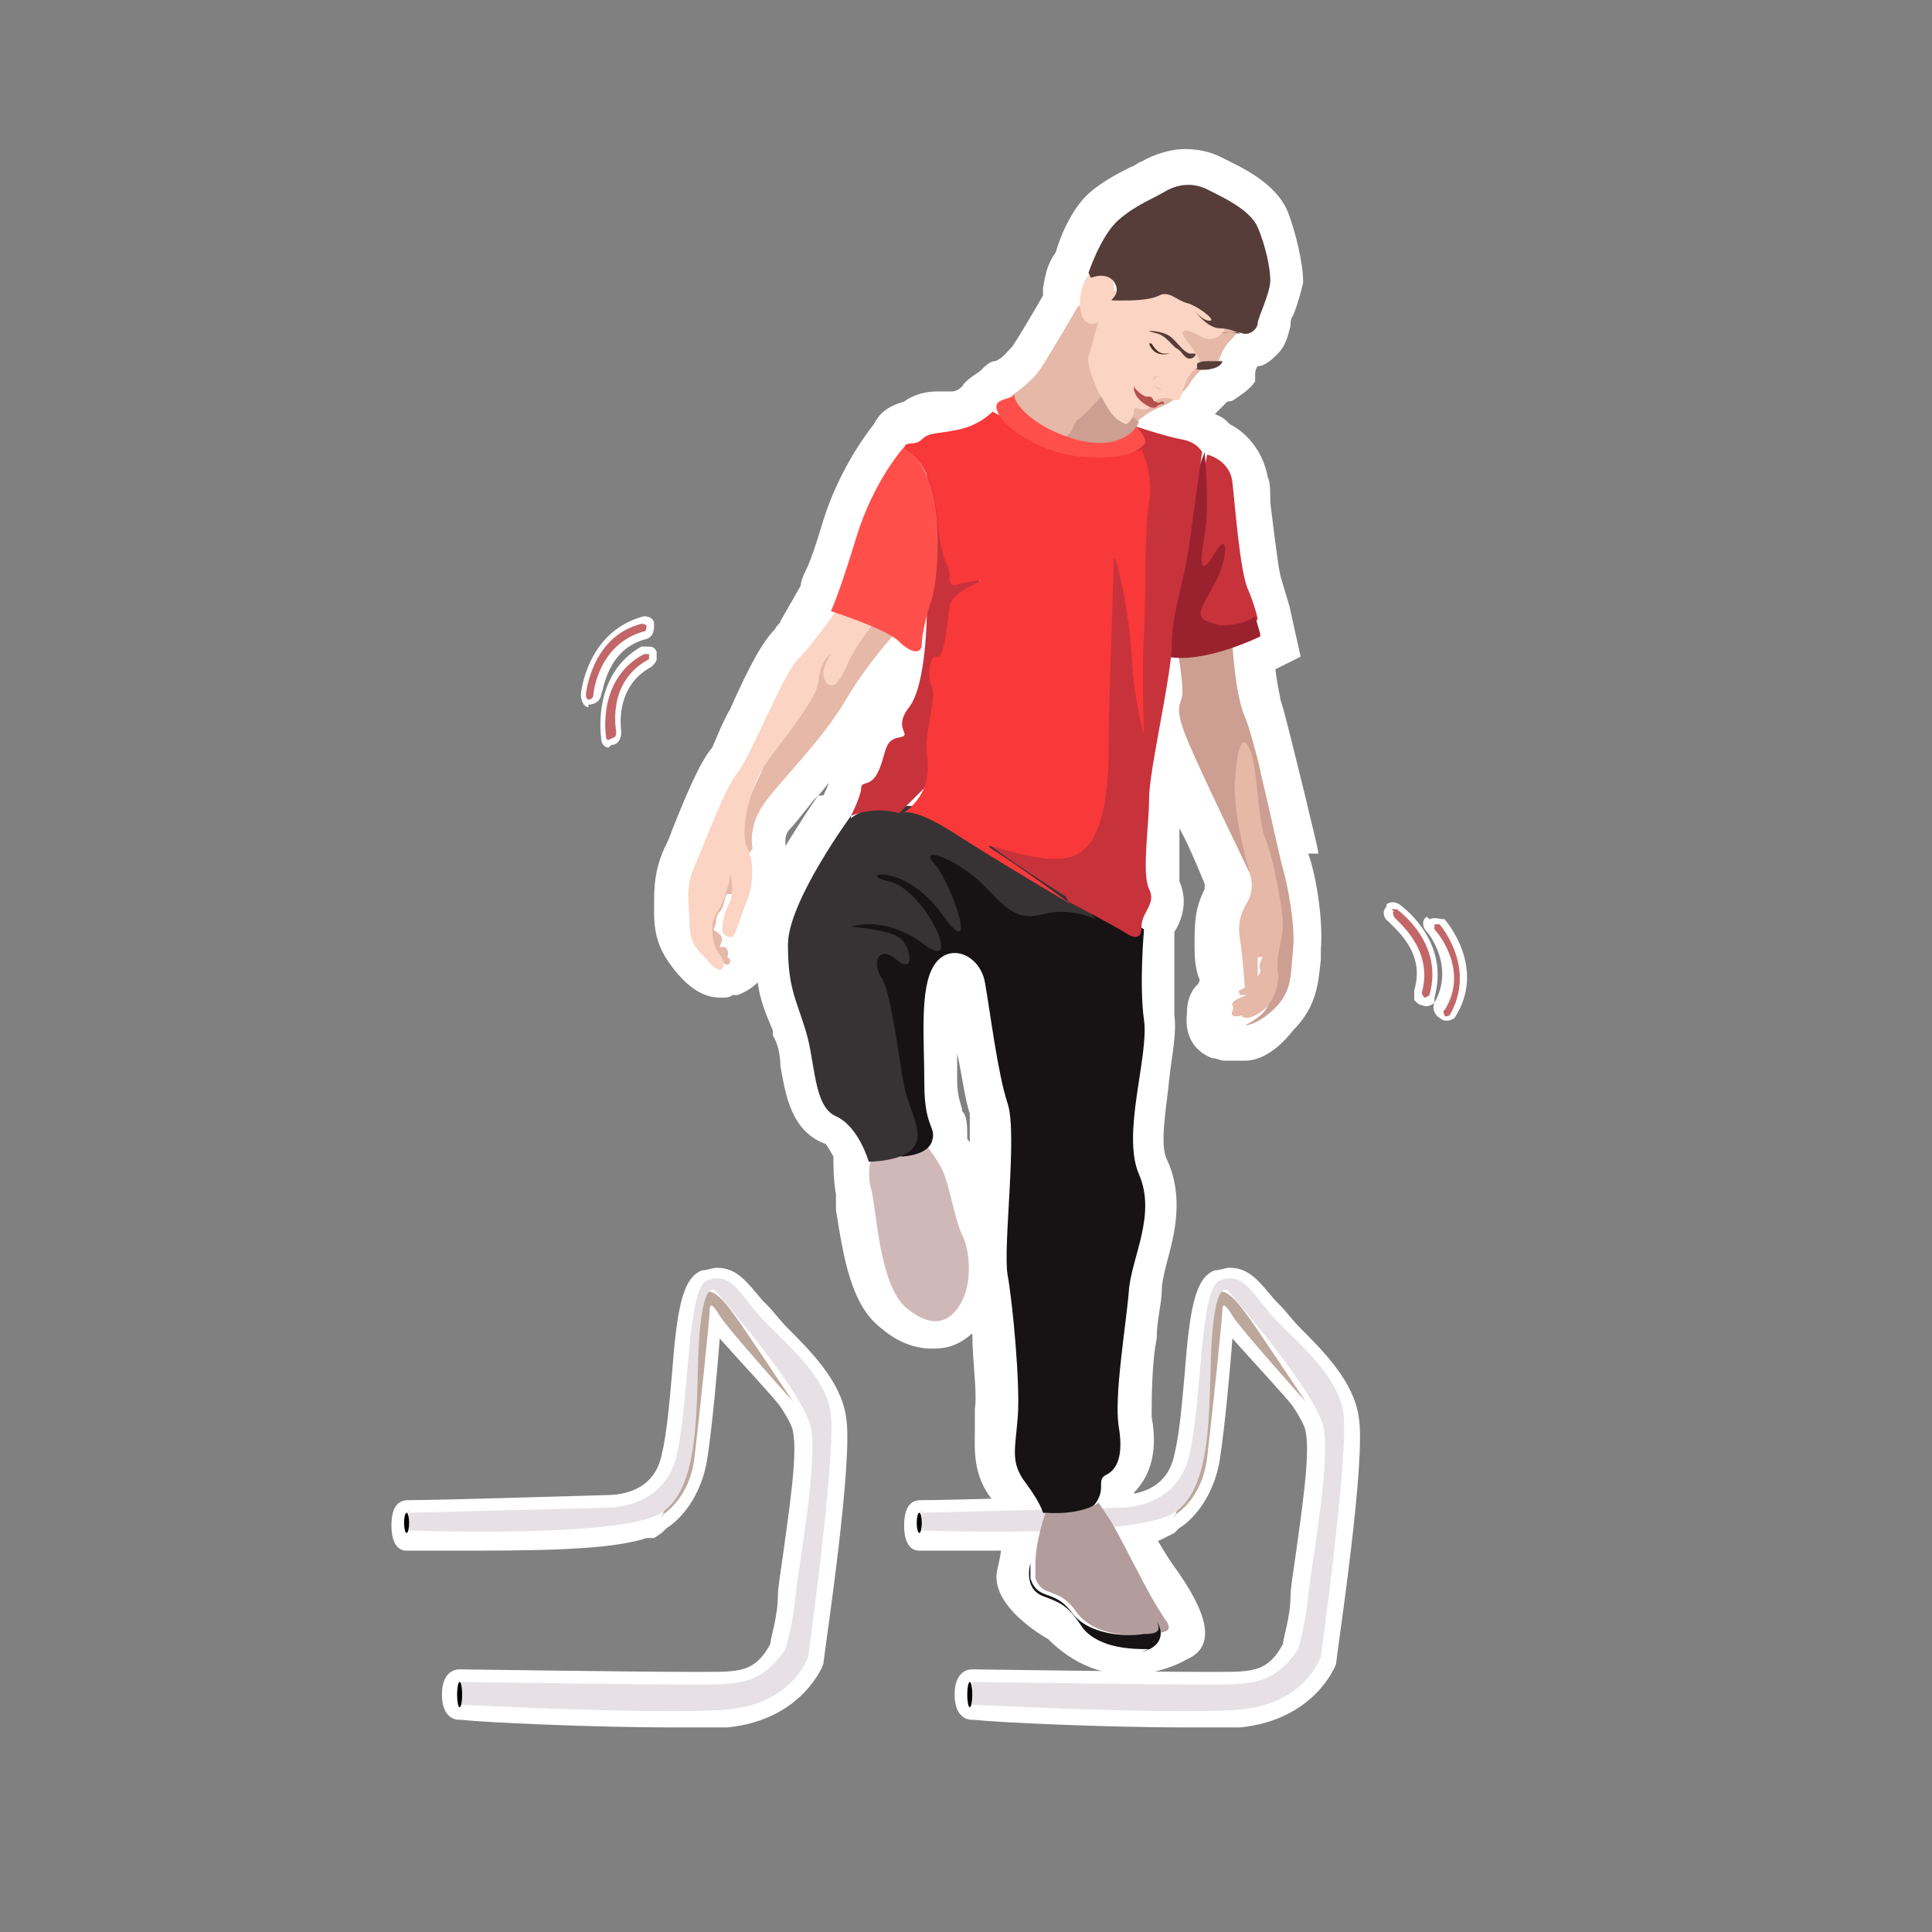 <?xml version="1.0" encoding="UTF-8"?>
<svg id="Livello_1" data-name="Livello 1" xmlns="http://www.w3.org/2000/svg" version="1.1" viewBox="0 0 76.5 76.5">
  <rect x="0" y="0" width="76.5" height="76.5" fill="#808080" stroke="none"/>
  <defs>
    <style>
      .cls-1 {
        fill: #373334;
      }

      .cls-1, .cls-2, .cls-3, .cls-4, .cls-5, .cls-6, .cls-7, .cls-8, .cls-9, .cls-10, .cls-11, .cls-12, .cls-13, .cls-14, .cls-15, .cls-16, .cls-17, .cls-18, .cls-19 {
        stroke-width: 0px;
      }

      .cls-2 {
        fill: #f93839;
      }

      .cls-3 {
        fill: #ff4f4b;
      }

      .cls-4 {
        fill: #d1b8b8;
      }

      .cls-5 {
        fill: #e7e1e5;
      }

      .cls-6 {
        fill: #c8323b;
      }

      .cls-7 {
        fill: #b29d9c;
      }

      .cls-8 {
        fill: #99222e;
      }

      .cls-9 {
        fill: #fbd4c3;
      }

      .cls-10 {
        fill: #000;
      }

      .cls-11 {
        fill: #452e20;
      }

      .cls-12 {
        fill: #cc9f92;
      }

      .cls-13 {
        fill: #e5b8a8;
      }

      .cls-14 {
        fill: #563d39;
      }

      .cls-15 {
        fill: #b4504e;
      }

      .cls-16 {
        fill: #c36667;
      }

      .cls-17 {
        fill: #bba79c;
      }

      .cls-18 {
        fill: #fff;
      }

      .cls-19 {
        fill: #171314;
      }
    </style>
  </defs>
  <path class="cls-18" d="M52.2,33.8c0-.2-.3-1.3-.5-2.2-.5-2-.8-3.3-1-3.9,0-.1-.1-.4-.2-1.2,0,0,1-.5,1-.5l-.4-1.8h0c0-.1-.2-.7-.4-1.4-.1-.4-.3-2.1-.4-2.9,0-.4,0-.8-.1-1-.2-1.1-.9-1.8-1.5-2.1-.2-.2-.3-.3-.6-.4,0,0,.2-.2.3-.3,0,0,.1-.1.2-.2,0,0,.2,0,.3-.1.3-.2.6-.4.8-.7h0c0,0,0-.3,0-.3,0,0,0-.2.1-.3.3,0,.6-.3.8-.5.3-.3.4-.7.5-1.1,0-.1,0-.3.1-.4.2-.5.3-.9.4-1.3,0-.8-.3-2-.6-2.8-.5-1.2-1.9-1.8-2.7-2.2-.4-.2-.9-.3-1.4-.3s-1.2.2-1.7.5c-.1,0-.3.2-.4.2-.4.2-1,.5-1.5.9-.8.6-1.3,1.8-1.5,2.5-.3.4-.4.8-.5,1.4,0,.1,0,.2,0,.3-.4.7-1,1.7-1.2,2-.2.2-.4.5-.7.6-.2,0-.4.2-.6.4-.3.2-.6.4-.7.6,0,0-.2.2-.4.2-.3,0-.5,0-.6,0-.4,0-.9.1-1.3.4-.7.2-1,.5-1.2.9-.4.5-1.4,1.9-2,3.8-.3,1-.5,1.6-.7,2-.2.4-.2.6-.2.6l-.8,1.4c0,.1-.2.2-.2.3-.5.5-1,1.4-1.8,3.2-.3.5-.6,1.3-.7,1.5-.5.6-1,1.8-1.6,3.3-.1.3-.2.5-.3.7-.4.9-.4,1.6-.4,2.2,0,.1,0,.3,0,.4,0,1.2.5,1.8.8,2.2.4.5,1,1.1,1.8,1.1h.2c0,0,.2,0,.3-.1h.2c.3-.1.6-.3.8-.5.1.7.3,1.2.6,1.9v.2c.2.3.3.8.3,1.2.2,1.1.4,2.6,1.8,3.1,0,0,.2.3.3.5,0,.4,0,.9.1,1.5,0,.1,0,.4,0,.6.3,1.9.6,3.8,1.8,4.7.7.6,1.4.8,2,.8s1-.1,1.6-.6c0,1.1.2,2.3.1,3,0,.3,0,.5,0,.8,0,.8-.1,1.8.7,2.8.1,1,.6,1.1.2,2.7-.4,1.5,2,2.8,2,2.8,2.6,2.6,5.5.8,5.5.8,1.4-.6.5-2.3-.6-3.8-1-1.5-1.5-2.8-1.5-2.8.5-.5,1-1.4.7-3,0-.6,0-2.1.2-3.1,0-.7.2-1.4.2-1.9,0-.3.1-.7.2-1.1.3-1.1.7-2.6,0-4.1-.3-.6,0-2.1.1-3.2.1-.9.3-1.8.2-2.5,0-1.1,0-2.9,0-3.3,0,0,0,0,0,0,.2-.3.6-1.1.2-2,0-.3,0-1.2,0-1.8,0-.1,0-.2,0-.3.4.7,1,2.2,1,2.2v.2c-.4.8-.4,1.4-.4,2.2,0,.4,0,.9.2,1.4,0,0,0,.1-.1.2-.3.3-.4.7-.4,1.1-.1.8.2,1.5,1,1.8.2,0,.3.1.5.1.2,0,.3,0,.6,0h.2s0,0,0,0c.5,0,1.2-.3,1.9-1.2,1-1,1-2,1.1-2.8v-.4c.1-1.2-.2-3-.5-3.8ZM32.4,31.5c-.3.4-.8,1.2-1.3,2,0,0,0-.2,0-.2,0-.1,0-.3.2-.5.2-.2.5-.6.9-1.1.2-.2.4-.4.6-.7,0,.1-.1.3-.2.5ZM38.5,45.5c0-.1-.1-.3-.2-.4,0-.5,0-.9-.2-1.1,0-.2-.2-.5-.2-1.2,0,0,0-1,0-1.1.2.9.3,1.8.5,2.4,0,.2,0,.8,0,1.4Z"/>
  <g>
    <path class="cls-18" d="M46.9,68.4c-3.1,0-7.5-.2-8.3-.3h-.1c-.3,0-.7-.2-.7-1s.4-1,.7-1c0,0,7.1.1,9,.1h.7c1.4,0,2,0,2.6-1.1,0-.2.3-1.1.3-1.9,0-.3.1-.9.2-1.6.2-1.5.6-4,.4-4.9,0-.1-.1-.4-.5-1-.2-.3-1.6-1.8-2.4-2.7-.1,1.3-.3,3.5-.5,4.8-.3,1.8-1.4,2.6-1.6,2.7h0c0,0-.1.1-.2.2l-.6.3h0c-1.2.2-3.4.4-6.7.4s-2.8,0-2.8,0h0c-.1,0-.6,0-.6-1s.5-1,.7-1h.1c1.1,0,7.6-.2,7.7-.2h0c.5,0,1.9-.1,2.2-1.6.2-.8.3-2,.4-3.1.2-2.6.4-3.9,1.2-4.2.2,0,.4-.1.6-.1.8,0,1.2.6,1.8,1.3l.2.2c.2.2.5.6.8.9.9.9,2.1,2.1,2.3,3.5.3,1.7-.8,8.9-.9,9.8h0c0,0,0,0,0,0,0,0-.8,2.2-3.8,2.5-.5,0-1.2,0-2.1,0Z"/>
    <path class="cls-4" d="M34.5,45.9s-.2.5,0,1.2.3,3.8,1.4,4.7,1.8.5,2.2-.3.3-2,0-2.6-.5-2-.8-2.6-.9-1.3-.9-1.3l-1.9,1Z"/>
    <g>
      <path class="cls-17" d="M46.5,60s1.1-.6,1.3-2.3.6-5.5.6-5.8.1-.3.4.2,2.9,3.4,2.9,3.4c0,0-2.2-3.3-2.3-3.4s-.9-1.4-1.3-.8-.8,7.1-1.1,7.6-.5,1.2-.5,1.2Z"/>
      <path class="cls-5" d="M36.4,59.9c.2,0,7.9-.2,7.9-.2,0,0,2.3.1,2.8-2.1s.4-6.6,1.2-6.9,1.1.2,1.9,1.2,2.8,2.4,3,4.1-.9,9.6-.9,9.6c0,0-.6,1.9-3.3,2.1s-10.5-.2-10.5-.2v-.9s7.1.1,9,.1,2.9.1,3.9-1.4c0,0,.3-1,.4-2.1s.9-5.3.6-6.7-3.7-5.3-3.7-5.3c0,0-.5-.8-.7,1.6s.2,6.3-1.7,7.2-9.8.6-9.8.6v-.8Z"/>
      <ellipse class="cls-10" cx="38.4" cy="67.1" rx=".1" ry=".5"/>
      <ellipse class="cls-10" cx="36.4" cy="60.3" rx=".1" ry=".4"/>
    </g>
    <path class="cls-18" d="M26.6,68.4c-3.1,0-7.5-.2-8.3-.3h-.1c-.3,0-.7-.2-.7-1s.4-1,.7-1c0,0,7.1.1,9,.1h.7c1.4,0,2,0,2.6-1.1,0-.2.3-1.1.3-1.9,0-.3.1-.9.2-1.6.2-1.5.6-4,.4-4.9,0-.1-.1-.4-.5-1-.2-.3-1.6-1.8-2.4-2.7-.1,1.3-.3,3.5-.5,4.8-.3,1.8-1.4,2.6-1.6,2.7h0c0,0-.1.1-.2.2l-.3.2h-.3c-1.2.4-3.4.5-6.7.5s-2.8,0-2.8,0h0c-.1,0-.6,0-.6-1s.5-1,.7-1h.1c1.1,0,7.6-.2,7.7-.2h0c.5,0,1.9-.1,2.2-1.6.2-.8.3-2,.4-3.1.2-2.6.4-3.9,1.2-4.2.2,0,.4-.1.6-.1.8,0,1.2.6,1.8,1.3l.2.2c.2.2.5.6.8.9.9.9,2.1,2.1,2.3,3.5.3,1.7-.8,8.9-.9,9.8h0c0,0,0,0,0,0,0,0-.8,2.2-3.8,2.5-.5,0-1.2,0-2.1,0Z"/>
    <g>
      <path class="cls-17" d="M26.2,60s1.1-.6,1.3-2.3.6-5.5.6-5.8.1-.3.4.2,2.9,3.4,2.9,3.4c0,0-2.2-3.3-2.3-3.4s-.9-1.4-1.3-.8-.8,7.1-1.1,7.6-.5,1.2-.5,1.2Z"/>
      <path class="cls-5" d="M16.1,59.9c.2,0,7.9-.2,7.9-.2,0,0,2.3.1,2.8-2.1s.4-6.6,1.2-6.9,1.1.2,1.9,1.2,2.8,2.4,3,4.1-.9,9.6-.9,9.6c0,0-.6,1.9-3.3,2.1s-10.5-.2-10.5-.2v-.9s7.1.1,9,.1,2.9.1,3.9-1.4c0,0,.3-1,.4-2.1s.9-5.3.6-6.7-3.7-5.3-3.7-5.3c0,0-.5-.8-.7,1.6s.2,6.3-1.7,7.2-9.8.6-9.8.6v-.8Z"/>
      <ellipse class="cls-10" cx="18.2" cy="67.1" rx=".1" ry=".5"/>
      <ellipse class="cls-10" cx="16.1" cy="60.3" rx=".1" ry=".4"/>
    </g>
    <path class="cls-13" d="M28.4,38s.3.2.4.2.2-.2,0-.3c0,0,.1-.3-.1-.4h-.2c0-.1.2-.3,0-.5s-.3-.1-.2-.3,0-.4.2-.6.2-.7.3-.7.2,0,.2,0c0,0,.2-.6.2-.8s.6-1,.6-1c0,0-.2-.8.4-1.7s2.3-2.5,3.3-4.2,2.3-3,2.3-3l-1.7-.3s-1.9,1.7-2.5,3-2.9,6.3-2.9,6.3c0,0-1.2,3.6,0,4.4Z"/>
    <path class="cls-9" d="M33.4,23.8s-1.2,1.7-1.8,2.3-1.9,3.9-2.4,4.5-1.3,2.8-1.7,3.7-.2,1.5-.2,2.2.2,1,.5,1.3.5.6.7.6.2-.4,0-.6-.3-.7-.3-1.1.4-.8.5-1.2.2-.5.2-.8.2.6,0,1-.3.8-.3,1.1.3.3.4.3.4-1,.6-1.5.3-1.4,0-2,0-1.9.4-2.8,2.3-2.9,2.4-3.8.5-1.1.5-1.1c0,0-.5.7-.2,1.1s.6-.1.9-.8,1.3-1.9,1.3-1.9l-1.6-.5Z"/>
    <path class="cls-13" d="M49.5,34.6s.2.6-.1,1.1-.4.9-.3,1.5.2,2,.2,2c0,0,0,.5.4.2,0,0,.1-.1.1-.5s0-1,0-1c0,0,.2,0,.2,0s-.2.3-.1.5-.7.8-.8.8,0,.2,0,.2.3,0,.3,0c0,0-.7.2-.6.4s-.1.3,0,.4.4,0,.4,0c0,0-.1.1.2.1s1-.5,1.2-1,.4-2.3.4-2.3c0,0-.2-2.2-.3-2.6s-.7-3-.7-3.1-.2-2.3-.9-2.4-.6,2-.6,2.7.9,2.8.9,2.8Z"/>
    <path class="cls-12" d="M46.6,25.6s.3,1.6.2,2-.3.5.3,1.9,2.4,5.1,2.4,5.1c0,0-.7-2.3-.6-3.7s.3-1.9.6-1.2.3,2.8.6,3.5.7,2.8.7,3.4-.3,1.3-.2,1.9-.3,1.2-.5,1.5-.8.6-.8.6c0,0,.5,0,1.2-.7s.6-1.4.7-2.3-.2-2.5-.4-3.2-1.1-5.1-1.5-6-.5-2.9-.5-2.9l-2.4.3Z"/>
    <path class="cls-19" d="M35.6,45.8s1.1,0,1.3-.6-.3-.5-.3-2.3-.2-3.8.4-4.7,1.8-.4,2,.7.5,3.6.9,4.8-.2,5.7,0,6.8.5,4.3.4,5.6-.3,1.8.3,2.6.7,1.2.7,1.2c0,0,1.7.2,2.1-.4s0-.9.4-1.1.7-.7.5-1.9.3-4.1.4-5.4,1.1-3,.4-4.6.4-4.7.2-6.1,0-3.6,0-3.6l-7-4.5-3.5.3s-1.8,3-1.8,3.1.5,4.8.5,4.8l2.2,5.3Z"/>
    <path class="cls-1" d="M33.7,32.3s-2.5,3.4-2.5,5.1.3,2.1.7,3.4.3,3,1.2,3.4,1.3,1.8,1.3,1.8c0,0,1.4,0,1.8-.6s-.2-1.4-.4-2.4-.5-3.7-.9-4.3-.1-1.3.6-.7.6-.4.2-.8-2-.5-2-.5c0,0,1.3-.5,2.9.7s0-2.2-1.4-2.5.6-.8,2.1,1.3.4-1.2-.3-2,1-.1,1.9.8,1.3,1.5,2.4,1.2,2.1.2,2.1.2l-3.7-4s-4.8-1.1-6,0Z"/>
    <path class="cls-6" d="M47.8,18s.9.2,1,1.1.3,3.5.6,4.2.4,1.2.4,1.2c0,0-.3.7-1.9.7s-.1-7.2-.1-7.2Z"/>
    <path class="cls-8" d="M49.9,25.2s-2.2,1.1-3.7.8,1.5-8.1,1.5-8.1c0,0,.2,2.2,0,3.3s-.2,1.7.4.7.5.3,0,1.2-.8,1.3-.3,1.5.7.2,1.2.1.7-.3.7-.3l.2.7Z"/>
    <path class="cls-6" d="M42.3,35.7s1.9,1,2.2,1.2.7.4.7-.2.6-.9.3-1.5,0-2.5,0-3.6.9-4.9.9-6.1.5-2.5.7-4,.5-3.6.5-3.6c0,0-.2-.4-.8-.5s-2.1-.6-2.1-.6l-3.2,4.7-2.7,11.4s-1.3-.4,3.4,2.6Z"/>
    <path class="cls-6" d="M33.7,32.3s.4-.8.4-1.1.4,0,.7-.7.2-1.2.8-1.3-.3-.3.4-1.2.7-3.8.7-3.8v-5.5c0,0,2,4.2,2.2,4.5s-.4,6.1-.4,6.1l-2.9,2.9s-.9-.3-1.9.1Z"/>
    <path class="cls-13" d="M44.5,16.8s.1.2.5-.1.5-.4,1-.6,1-.7,1.1-.9.5-.6.5-.6c0,0,.5,0,.6-.2s.2-.6.5-.9.4-.5.4-.5c0,0-1-.4-1.2-.6s-2,.5-2,.6-1.6,2.5-1.6,2.5v1.3Z"/>
    <path class="cls-12" d="M42.3,17.5s.4.2,1.4.2,1.4-1,1.4-1l-1.6-1.3s-2.2,1.7-1.2,2.1Z"/>
    <path class="cls-13" d="M40.1,15.7s-.3.2,0,.4,1.2,1.1,2.2,1.4c0,0-.2-.2,0-.3s.2-.5.4-.6.9-.9.9-.9v-3.3c0,0-.9-.3-.9-.3,0,0-1.1,1.9-1.5,2.5s-1.2,1.1-1.2,1.1Z"/>
    <path class="cls-9" d="M44.1,11.4s0-.7-.5-.7-.7.4-.8.9,0,1.1.3,1.2.4-.1.4-.1c0,0-.3,1.1-.4,1.4s.3,1.3.5,1.6.4.9,1,1.1c0,0,.3-.2.3-.5s.2,0,.5-.1.2-.3.5-.4.5,0,.5,0c0,0,.3.2.4-.2s.3-.9.6-1,0-.6-.4-1.1,0-.5.5-.2.9,0,1-.3-.9-1-1.5-1.5-.7-.3-1.2,0-1.7,0-1.7,0Z"/>
    <path class="cls-2" d="M39.4,16.2s-.5.6-1.4.8-1.2.1-1.5.4-.7,0-.7.4c0,0,1.1.4,1.3,2.6s.5,1.8.5,2.4.2.3,1,.2-.9.3-1,1-.2,2.1-.5,2-.4.8-.2,1.2-.3,1.8-.2,2.6,0,1.4-.4,1.9-.6.5-.6.5c0,0,.4-.3,2.1.8s4.6,2.8,4.6,2.8c0,0-1.9-1.4-3-2.1s1.8.7,3.1.2,1.4-2.9,1.4-4.5.2-6.6.2-7.2.6,1.8.7,3.7.5,3.2.5,3.2c0,0-.1-2.3,0-4.1s0-4,.2-5.1-.3-2.1-.3-2.1c0,0-.9.3-2,.2s-3.9-1.7-3.9-1.7Z"/>
    <path class="cls-3" d="M40.1,15.7s0,0-.3.1-.5.2-.2.7,1.7,1.5,3.4,1.6,2.1-.3,2.3-.5-.3-.7-.3-.7c0,0-.6,1-2.4.5s-2.6-1.6-2.4-1.8Z"/>
    <path class="cls-3" d="M35.8,17.7s-1.2,1.3-1.9,3.6-1,2.9-1,2.9c0,0,2.2.7,2.7,1.2s.9.5.9.1.2-1.2.4-1.8.4-2.9,0-4.3-1.1-1.6-1.1-1.6Z"/>
    <path class="cls-7" d="M45.5,64.7c-.7.1-2.2.1-2.9-.9-.7-1-1.3-.5-1.6-1.3,0-.2,0-.4,0-.6,0-.9.4-2,.4-2,1.5.1,2.1-.4,2.1-.4l.4.6c.4.6,1.3,2.5,1.9,3.5.2.3.3.5.4.6,0,0,0,0,0,0,.2.4,0,.4-.5.5Z"/>
    <path class="cls-19" d="M45.5,65.3c-.6,0-1.9,0-2.6-.8-.6-.9-.8-1-1.6-1.3-.8-.3-.5-1.3-.5-1.3h0c0,.2,0,.4,0,.6.3.9.9.4,1.6,1.3.7,1,2.3,1,2.9.9.5,0,.7-.1.5-.5.4.6,0,1.1-.6,1.2Z"/>
    <path class="cls-14" d="M43.1,10.8s.5-1.5,1.2-2.1,1.3-.8,1.8-1.1,1.1-.4,1.7-.1,1.7.8,2,1.5.5,1.6.5,2.1-.5,1.5-.5,1.7-.3.5-.6.4-.9,0-.9,0c0,0,.4-.1.7,0s-.2-.2-.7-.2-1-.7-1-.7c0,0,.3.4.6.4s-.5-.6-.9-.7-.7-.5-1.1-.3-1.1.2-1.6.2-.2,0-.1-.3-.2-.9-1-.6Z"/>
    <path class="cls-14" d="M45.5,13.1s.5,0,.8.2.5.6.8.7c0,0,.1,0,.2,0s0,.2-.2.2-.3-.3-.5-.4-.4-.5-.8-.6-.3-.1-.2-.1Z"/>
    <path class="cls-14" d="M47.4,14.4s.1-.1.4-.1.6,0,.6,0c0,0,0,.2-.4.3s-.7,0-.7,0c0,0,0,0,.1,0Z"/>
    <path class="cls-11" d="M45.6,13.6s.2.4.5.4h.2s-.6.2-.8-.4Z"/>
    <path class="cls-11" d="M47.3,14.5s.2.1.5,0c0,0-.3.1-.5,0Z"/>
    <path class="cls-15" d="M44.9,15.4s.3.3.5.3.2,0,.3.2.2,0,.3,0,.1.1.1.1c0,0-.3,0-.5,0s-.5-.2-.7-.6Z"/>
    <path class="cls-15" d="M44.9,15.4s0,.4.6.7c0,0,.2.1.3,0s.2-.1.2-.1c0,0-.9-.3-1.1-.7Z"/>
    <path class="cls-13" d="M45.8,14.9s-.2,0-.1.3.3.2.3.2c0,0-.2,0-.3-.2s.1-.3.2-.3Z"/>
  </g>
  <path class="cls-18" d="M24.1,29.6h0c-.2,0-.3-.2-.3-.4-.1-.9,0-2.7,1.6-3.6h0s.2,0,.2,0c.2,0,.3,0,.4.2,0,.1,0,.2,0,.3,0,.1-.1.2-.2.3-1.5.8-1.2,2.5-1.2,2.6,0,.2-.1.5-.4.5h0s0,0,0,0Z"/>
  <path class="cls-16" d="M24.1,29.3c0,0-.1,0-.1-.1,0,0-.4-2.3,1.5-3.3,0,0,.2,0,.2,0,0,0,0,.2,0,.2-1.7.9-1.3,2.8-1.3,2.9,0,0,0,.2-.1.2,0,0,0,0,0,0Z"/>
  <path class="cls-18" d="M23.3,28h0c-.2,0-.3-.3-.3-.5,0,0,.2-2.5,2.5-3.1h0s0,0,0,0c.2,0,.4.1.4.3,0,.2,0,.5-.3.6-1.6.4-1.7,2.1-1.8,2.2,0,.2-.2.4-.5.4h0Z"/>
  <path class="cls-16" d="M23.3,27.7c0,0-.1,0-.1-.2,0,0,.2-2.3,2.2-2.8,0,0,.2,0,.2.1,0,0,0,.2-.1.2-1.8.5-2,2.4-2,2.5,0,0,0,.2-.2.2,0,0,0,0,0,0Z"/>
  <path class="cls-18" d="M54.9,35.8h0c.2-.1.3-.1.5,0,.8.6,1.9,1.9,1.4,3.7h0c0,0,0,.2,0,.2-.1.1-.3.2-.5.1-.1,0-.2-.1-.3-.2,0-.1,0-.2,0-.4.5-1.6-1-2.6-1-2.7-.2-.1-.3-.4-.1-.6h0c0,0,0,0,0,0Z"/>
  <path class="cls-16" d="M55.1,36c0,0,.1,0,.2,0,0,0,1.9,1.3,1.3,3.4,0,0-.1.1-.2.1,0,0-.1-.1-.1-.2.5-1.8-1.1-2.9-1.1-3,0,0-.1-.2,0-.2,0,0,0,0,0,0Z"/>
  <path class="cls-18" d="M56.6,36.4h0c.2-.1.4,0,.6,0,0,0,1.7,1.9.4,3.9h0s0,0,0,0c-.1.1-.4.2-.6,0-.2-.1-.3-.4-.2-.6.8-1.4-.2-2.7-.3-2.8-.2-.2-.2-.5,0-.6h0Z"/>
  <path class="cls-16" d="M56.8,36.6c0,0,.2,0,.2,0,0,0,1.5,1.7.4,3.6,0,0-.2.1-.2,0,0,0-.1-.2,0-.2,1-1.6-.3-3.1-.4-3.2,0,0,0-.2,0-.3,0,0,0,0,0,0Z"/>
</svg>